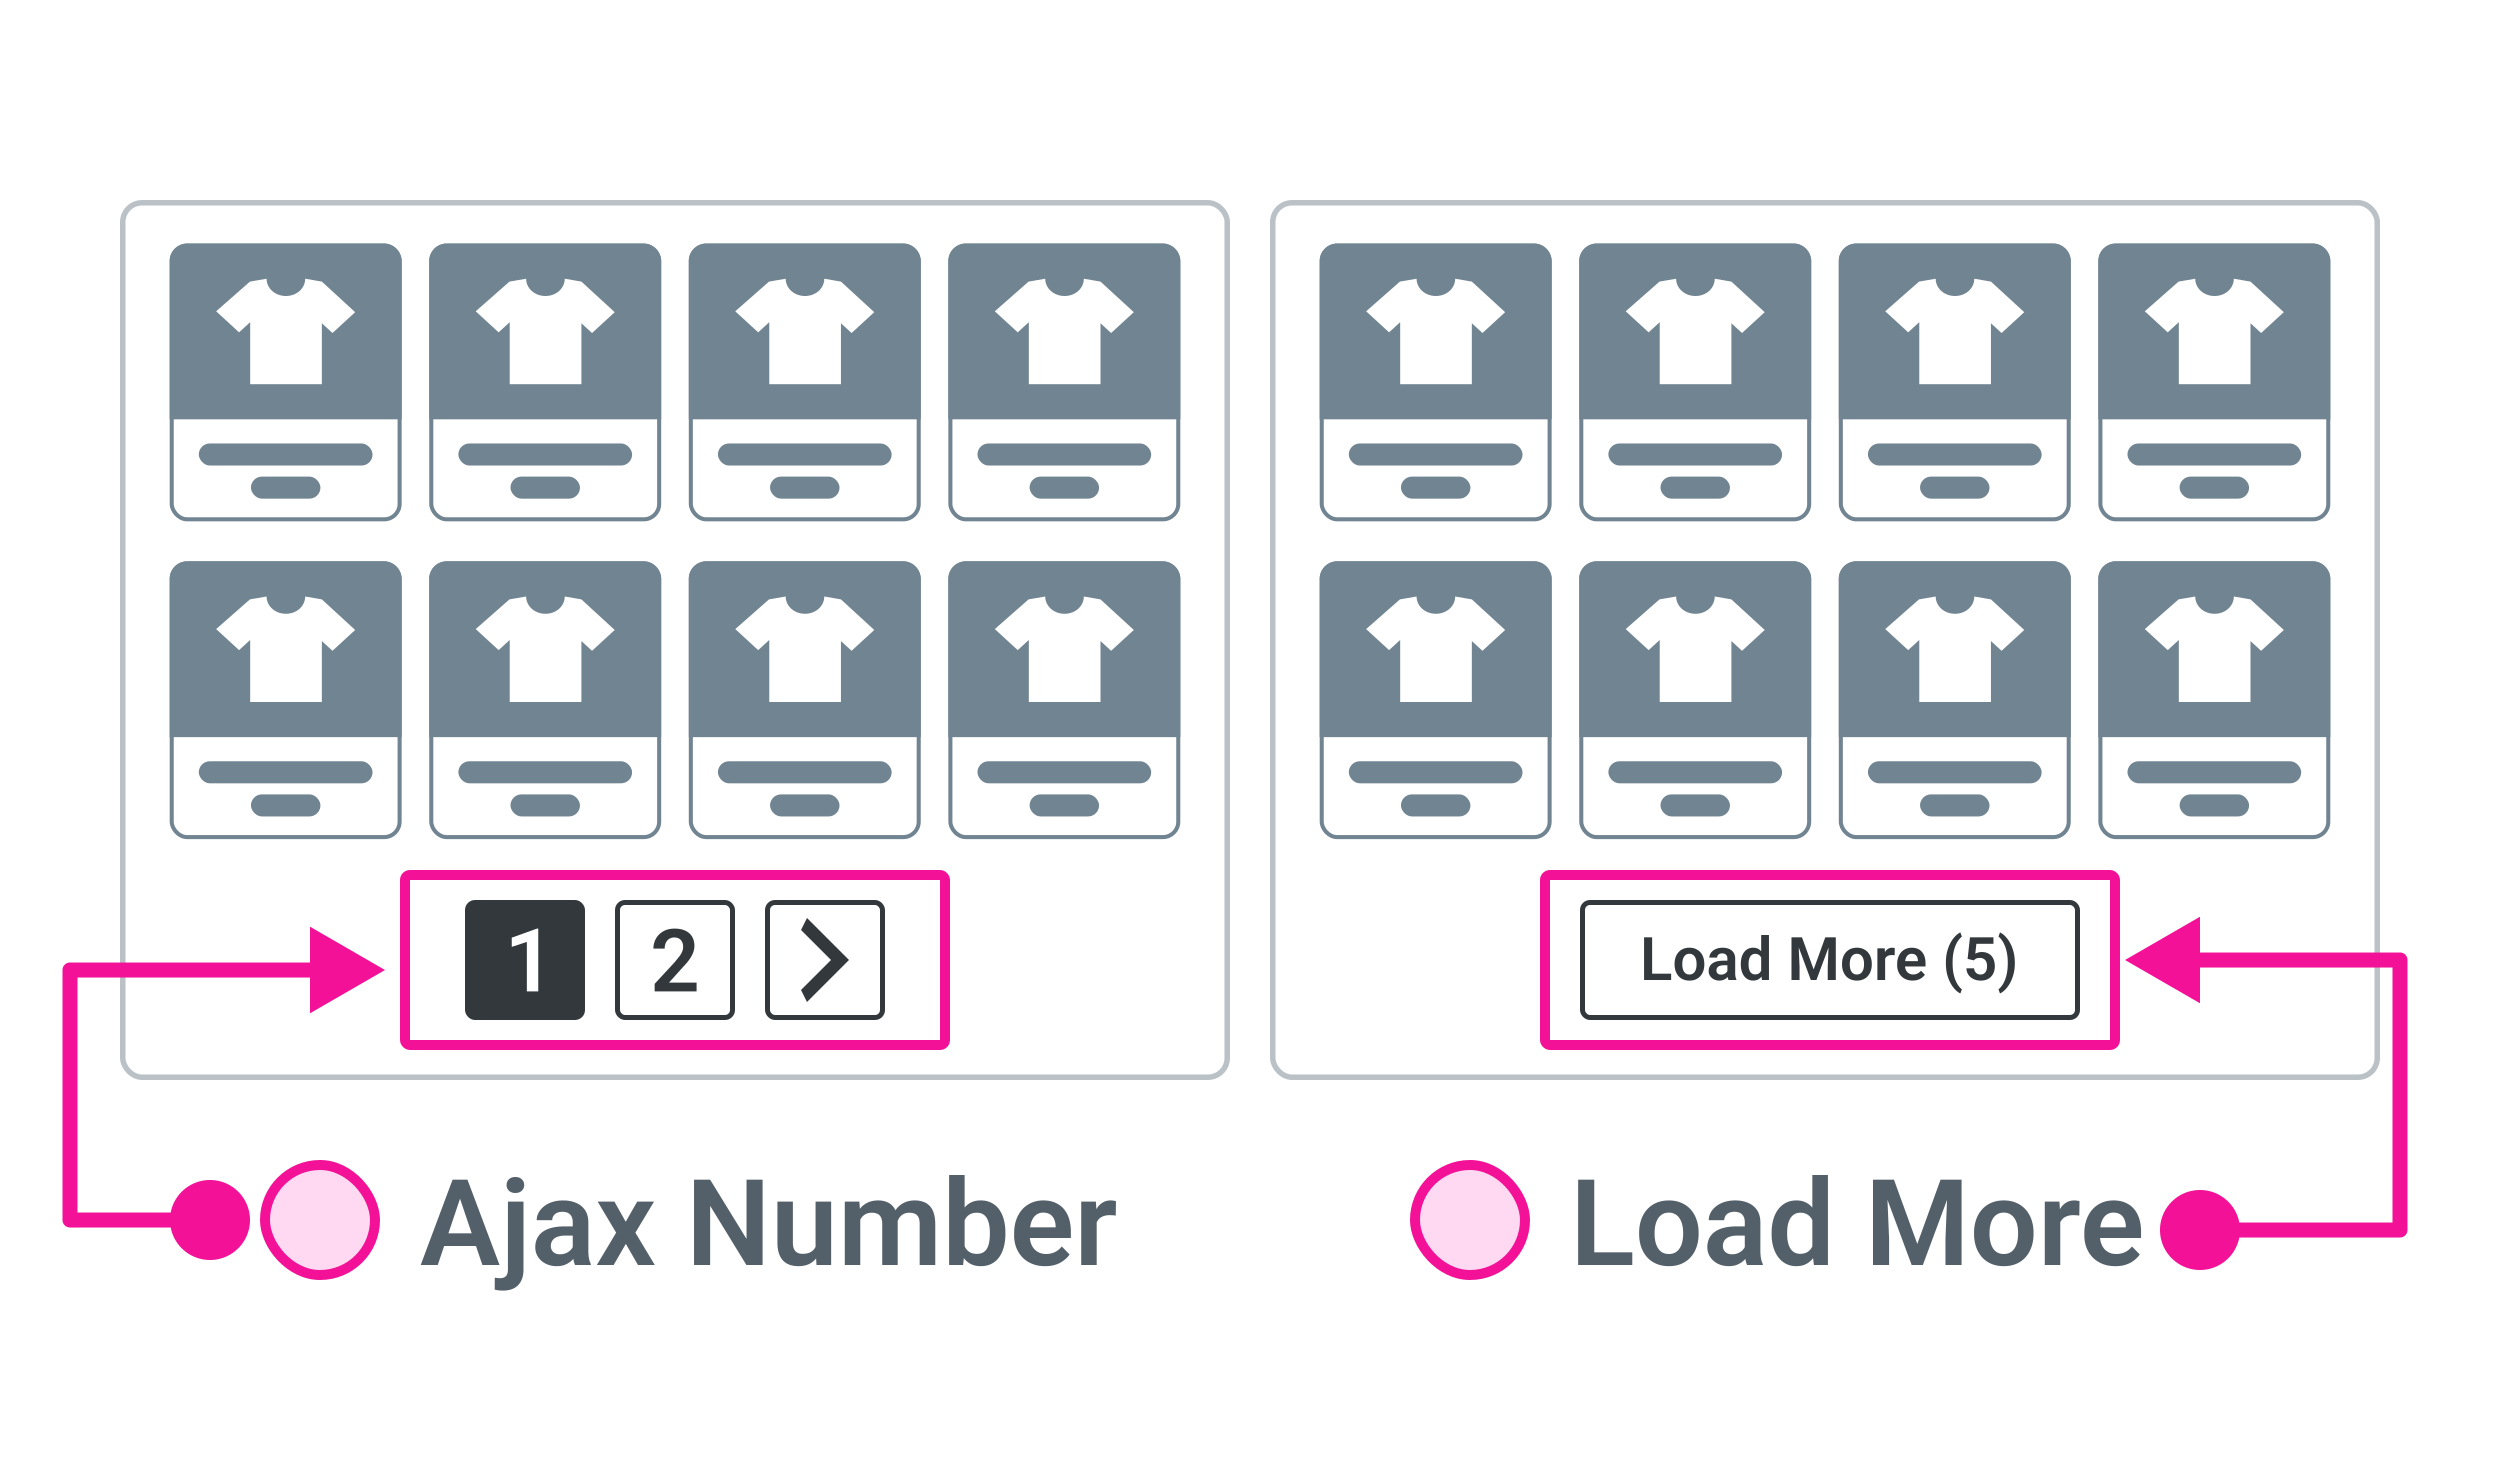 <svg xmlns="http://www.w3.org/2000/svg" xmlns:xlink="http://www.w3.org/1999/xlink" width="250" height="148" fill="none" ><style><![CDATA[.B{fill:#fff}.C{fill:#718491}.D{stroke:#718491}.E{stroke-width:.406}.F{stroke:#f21197}.G{stroke:#32383c}.H{stroke-width:.5}.I{fill:#32383c}.J{stroke-width:.552}]]></style><path d="M0 0h250v148H0z" class="B"/><rect x="26.5" y="116.5" width="11" height="11" rx="5.5" fill="#ffd9f1" class="F"/><path d="M46.207 119.264l-2.432 7.236H42.07l3.188-8.531h1.09l-.141 1.295zm2.033 7.236l-2.443-7.236-.147-1.295h1.096l3.205 8.531H48.24zm-.111-3.17v1.272h-4.576v-1.272h4.576zm2.66-3.17h1.559v6.809c0 .449-.082.83-.246 1.142s-.393.549-.697.709-.678.241-1.119.241c-.137 0-.274-.008-.41-.024a2.91 2.91 0 0 1-.404-.076l.006-1.195.264.035a2.22 2.22 0 0 0 .27.017c.168 0 .309-.029.422-.088a.56.56 0 0 0 .264-.275c.063-.125.094-.287.094-.486v-6.809zm-.129-1.658c0-.231.078-.422.234-.574s.375-.229.645-.229.482.076.639.229.24.343.24.574a.75.75 0 0 1-.24.568c-.156.153-.369.229-.639.229s-.484-.076-.645-.229a.76.76 0 0 1-.234-.568zm6.615 6.65v-2.923c0-.215-.037-.401-.111-.557s-.187-.277-.34-.363-.346-.129-.58-.129c-.207 0-.389.035-.545.105a.8.8 0 0 0-.351.299c-.082.125-.123.27-.123.434h-1.553c0-.262.063-.51.188-.745s.303-.449.533-.632c.234-.188.514-.334.838-.44s.695-.158 1.102-.158c.48 0 .908.082 1.283.246s.676.402.891.727.328.732.328 1.224v2.766a4.86 4.86 0 0 0 .059.814c.043.223.105.416.188.58v.1h-1.576a2.33 2.33 0 0 1-.17-.609c-.039-.25-.059-.496-.059-.739zm.217-2.513l.012.92h-.979c-.242 0-.455.025-.639.076s-.334.117-.451.211-.205.199-.264.328-.088.267-.088.428a.84.84 0 0 0 .105.421c.074.125.18.225.316.299s.305.106.492.106a1.49 1.49 0 0 0 .715-.164c.203-.114.361-.25.475-.41s.174-.313.182-.458l.445.668c-.055.161-.137.331-.246.51s-.25.348-.422.504-.379.285-.621.387-.523.152-.844.152c-.41 0-.777-.082-1.102-.246s-.58-.389-.768-.674-.281-.609-.281-.972a2.02 2.02 0 0 1 .188-.891 1.7 1.7 0 0 1 .557-.65c.246-.18.551-.315.914-.405s.787-.14 1.26-.14h1.043zm3.949-2.479l1.131 2.016 1.148-2.016h1.682l-1.863 3.106 1.939 3.234h-1.682l-1.213-2.115-1.219 2.115h-1.682l1.934-3.234-1.852-3.106h1.676zm14.818-2.191v8.531h-1.617l-3.627-5.918v5.918h-1.611v-8.531h1.611l3.639 5.924v-5.924h1.605zm5.297 7.025v-4.834h1.559v6.34H81.65l-.094-1.506zm.199-1.312l.48-.012a4.66 4.66 0 0 1-.141 1.178c-.094.359-.24.672-.439.937a2.03 2.03 0 0 1-.744.615c-.301.145-.656.217-1.066.217a2.69 2.69 0 0 1-.855-.129c-.258-.09-.48-.228-.668-.416s-.326-.435-.428-.732-.152-.662-.152-1.084v-4.096h1.547v4.108c0 .211.023.386.07.527s.119.256.205.346.193.148.311.187.25.053.387.053c.375 0 .67-.074.885-.223a1.25 1.25 0 0 0 .469-.609c.094-.258.141-.547.141-.867zm4.271-2.221v5.039h-1.547v-6.34h1.459l.088 1.301zm-.228 1.641h-.475c0-.442.053-.848.158-1.219s.27-.694.481-.967a2.19 2.19 0 0 1 .779-.645c.313-.152.674-.228 1.084-.228.285 0 .547.043.785.129a1.53 1.53 0 0 1 .615.392c.176.176.31.407.404.692s.141.619.141 1.014v4.23h-1.547v-4.072c0-.297-.043-.53-.129-.698s-.201-.285-.357-.351a1.37 1.37 0 0 0-.562-.106c-.242 0-.451.049-.627.147a1.22 1.22 0 0 0-.428.392 1.9 1.9 0 0 0-.246.581c-.051.218-.076.455-.076.709zm3.856-.288l-.639.118c.004-.399.059-.772.164-1.12s.26-.658.463-.919c.207-.266.463-.473.768-.622s.664-.228 1.066-.228a2.48 2.48 0 0 1 .844.135 1.56 1.56 0 0 1 .65.416c.18.187.316.431.41.732s.146.668.146 1.102v4.072h-1.558v-4.078c0-.309-.043-.545-.129-.709s-.201-.277-.357-.34-.34-.1-.551-.1a1.22 1.22 0 0 0-.562.123 1.16 1.16 0 0 0-.398.329 1.51 1.51 0 0 0-.24.492 2.23 2.23 0 0 0-.076.597zm5.256-5.314h1.553v7.6l-.152 1.4h-1.4v-9zm5.631 5.766v.123c0 .472-.053.906-.158 1.3s-.256.737-.463 1.026a2.19 2.19 0 0 1-.773.668c-.305.156-.662.234-1.072.234-.391 0-.73-.076-1.02-.228s-.525-.368-.721-.645a3.57 3.57 0 0 1-.469-.99c-.117-.383-.205-.801-.264-1.254v-.334a7.46 7.46 0 0 1 .264-1.254 3.57 3.57 0 0 1 .469-.99c.195-.281.435-.498.721-.651s.621-.228 1.008-.228c.414 0 .775.08 1.084.24s.57.379.773.668.361.625.463 1.02c.105.39.158.822.158 1.295zm-1.553.123v-.123c0-.27-.021-.524-.064-.762s-.113-.455-.211-.639-.231-.328-.398-.433-.379-.159-.633-.159c-.242 0-.449.041-.621.123a1.21 1.21 0 0 0-.422.34 1.7 1.7 0 0 0-.258.51c-.059.195-.098.406-.117.633v.914a2.73 2.73 0 0 0 .193.814c.102.239.252.428.451.569s.465.211.785.211c.25 0 .459-.049.627-.147s.301-.242.398-.422.166-.396.205-.638a4.53 4.53 0 0 0 .064-.791zm5.526 3.228c-.481 0-.912-.078-1.295-.234s-.709-.373-.979-.651c-.265-.281-.47-.607-.615-.978a3.4 3.4 0 0 1-.211-1.207v-.235c0-.488.07-.931.211-1.33s.34-.748.598-1.037.566-.511.925-.668a2.96 2.96 0 0 1 1.19-.234c.449 0 .846.076 1.189.228s.631.36.862.633a2.77 2.77 0 0 1 .521.985c.117.379.176.799.176 1.259v.651h-4.969v-1.067h3.445v-.117c-.007-.246-.054-.47-.14-.674s-.219-.371-.399-.492-.412-.187-.697-.187a1.16 1.16 0 0 0-.603.152 1.21 1.21 0 0 0-.422.422 2.06 2.06 0 0 0-.246.644c-.055.25-.082.528-.082.832v.235a2.49 2.49 0 0 0 .105.738 1.77 1.77 0 0 0 .322.592c.145.164.317.293.516.387a1.69 1.69 0 0 0 .691.134 2.01 2.01 0 0 0 .879-.187c.266-.129.496-.318.692-.568l.779.808c-.133.195-.312.383-.539.563a2.76 2.76 0 0 1-.809.439c-.316.109-.681.164-1.095.164zm5.156-5.162v5.045h-1.547v-6.34h1.465l.082 1.295zm1.928-1.336l-.024 1.442c-.086-.016-.183-.028-.293-.036l-.299-.011c-.238 0-.447.033-.627.099s-.33.155-.451.276-.207.269-.269.445a1.9 1.9 0 0 0-.106.586l-.334-.041a4.82 4.82 0 0 1 .123-1.119c.082-.344.202-.645.358-.903a1.71 1.71 0 0 1 .586-.597c.238-.145.511-.217.82-.217a1.81 1.81 0 0 1 .275.023c.102.012.182.03.241.053z" fill="#546069"/><rect x="141.5" y="116.5" width="11" height="11" rx="5.5" fill="#ffd9f1" class="F"/><path d="M163.229 125.234v1.266h-4.29v-1.266h4.29zm-3.803-7.265v8.531h-1.612v-8.531h1.612zm4.488 5.426v-.124c0-.464.066-.892.199-1.283s.326-.736.58-1.025.565-.514.932-.674.785-.246 1.254-.246c.476 0 .898.082 1.266.246a2.6 2.6 0 0 1 .937.674c.254.289.447.631.58 1.025s.199.819.199 1.283v.124c0 .46-.066.888-.199 1.283s-.326.732-.58 1.025-.564.514-.932.674-.787.24-1.259.24-.889-.08-1.26-.24-.684-.385-.938-.674-.447-.635-.58-1.025-.199-.823-.199-1.283zm1.547-.124v.124c0 .277.027.537.082.779s.139.455.252.638.26.329.439.434.403.152.657.152.464-.05.644-.152a1.26 1.26 0 0 0 .44-.434c.117-.183.203-.396.257-.638s.082-.502.082-.779v-.124c0-.273-.027-.529-.082-.767s-.14-.455-.257-.639-.262-.334-.446-.439-.396-.164-.65-.164-.465.054-.645.164-.326.252-.439.439-.197.397-.252.639-.082.494-.082.767zm9.018 1.881v-2.923a1.29 1.29 0 0 0-.112-.557.8.8 0 0 0-.34-.363c-.152-.086-.345-.129-.58-.129-.207 0-.388.035-.545.105a.8.8 0 0 0-.351.299c-.082.125-.123.27-.123.434h-1.553c0-.262.063-.51.187-.745s.303-.449.534-.632c.234-.188.513-.334.838-.44a3.6 3.6 0 0 1 1.101-.158c.481 0 .908.082 1.283.246s.676.402.891.727.328.732.328 1.224v2.766c0 .316.02.588.059.814s.105.416.187.58v.1h-1.576c-.074-.16-.131-.363-.17-.609s-.058-.496-.058-.739zm.216-2.513l.012.92h-.978c-.243 0-.456.025-.639.076s-.334.117-.451.211a.85.85 0 0 0-.264.328.99.99 0 0 0-.088.428c0 .156.035.296.106.421a.8.8 0 0 0 .316.299 1.08 1.08 0 0 0 .492.106c.274 0 .512-.055.715-.164s.361-.25.475-.41.173-.313.181-.458l.446.668a2.57 2.57 0 0 1-.247.51c-.109.18-.25.348-.421.504s-.379.285-.621.387-.524.152-.844.152c-.41 0-.778-.082-1.102-.246a1.95 1.95 0 0 1-.767-.674c-.188-.285-.282-.609-.282-.972a2.02 2.02 0 0 1 .188-.891c.125-.258.31-.475.557-.65s.55-.315.914-.405.787-.14 1.259-.14h1.043zm6.539 2.513V117.5h1.559v9h-1.406l-.153-1.348zm-4.072-1.746v-.123c0-.484.055-.924.164-1.318.113-.399.278-.74.492-1.026s.475-.505.78-.662.658-.234 1.048-.234c.379 0 .709.076.991.228s.527.37.726.651.366.615.487 1.002.209.805.263 1.265v.334c-.054.45-.142.862-.263 1.237s-.284.703-.487.984-.441.492-.726.645-.619.228-1.002.228a2.23 2.23 0 0 1-1.043-.24c-.305-.16-.565-.385-.78-.674s-.373-.629-.486-1.019-.164-.817-.164-1.278zm1.553-.123v.123c0 .274.023.53.07.768s.123.449.229.633.24.32.404.422.371.152.609.152c.305 0 .555-.067.75-.199a1.35 1.35 0 0 0 .463-.557c.11-.238.18-.506.211-.803v-.92a2.54 2.54 0 0 0-.123-.65c-.062-.199-.152-.371-.269-.516a1.22 1.22 0 0 0-.422-.34 1.35 1.35 0 0 0-.598-.123c-.238 0-.441.053-.609.159a1.16 1.16 0 0 0-.41.427c-.106.184-.184.397-.235.639s-.07.504-.07.785zm9.287-5.314h1.394l2.333 6.422 2.326-6.422h1.4l-3.17 8.531h-1.119l-3.164-8.531zm-.703 0h1.365l.246 5.9v2.631h-1.611v-8.531zm7.488 0h1.371v8.531h-1.611v-2.631l.24-5.9zm2.619 5.426v-.124a3.99 3.99 0 0 1 .199-1.283c.133-.394.327-.736.581-1.025a2.6 2.6 0 0 1 .931-.674c.367-.164.785-.246 1.254-.246.477 0 .899.082 1.266.246a2.6 2.6 0 0 1 .937.674c.254.289.447.631.58 1.025s.2.819.2 1.283v.124c0 .46-.067.888-.2 1.283s-.326.732-.58 1.025a2.61 2.61 0 0 1-.931.674c-.368.16-.788.24-1.26.24s-.889-.08-1.26-.24a2.59 2.59 0 0 1-.937-.674 3.05 3.05 0 0 1-.581-1.025c-.132-.395-.199-.823-.199-1.283zm1.547-.124v.124c0 .277.027.537.082.779s.139.455.252.638a1.25 1.25 0 0 0 .44.434c.183.102.402.152.656.152s.465-.05.644-.152a1.25 1.25 0 0 0 .44-.434c.117-.183.203-.396.258-.638s.082-.502.082-.779v-.124c0-.273-.028-.529-.082-.767a2.01 2.01 0 0 0-.258-.639c-.113-.187-.262-.334-.446-.439-.179-.11-.396-.164-.65-.164s-.465.054-.644.164a1.24 1.24 0 0 0-.44.439c-.113.184-.197.397-.252.639s-.082.494-.082.767zm7.072-1.816v5.045h-1.546v-6.34h1.464l.082 1.295zm1.928-1.336l-.023 1.442c-.086-.016-.184-.028-.293-.036l-.299-.011c-.238 0-.447.033-.627.099s-.33.155-.451.276-.207.269-.27.445a1.93 1.93 0 0 0-.105.586l-.334-.041a4.82 4.82 0 0 1 .123-1.119c.082-.344.201-.645.357-.903s.352-.457.586-.597c.238-.145.512-.217.821-.217a1.83 1.83 0 0 1 .275.023c.101.012.182.03.24.053zm3.58 6.498c-.48 0-.912-.078-1.295-.234s-.709-.373-.978-.651a2.97 2.97 0 0 1-.615-.978 3.4 3.4 0 0 1-.211-1.207v-.235c0-.488.07-.931.211-1.33s.339-.748.597-1.037.567-.511.926-.668.756-.234 1.189-.234c.45 0 .846.076 1.19.228s.631.36.861.633.404.602.522.985.175.799.175 1.259v.651h-4.968v-1.067h3.445v-.117c-.008-.246-.055-.47-.141-.674s-.218-.371-.398-.492-.412-.187-.697-.187a1.16 1.16 0 0 0-.604.152c-.168.098-.308.238-.422.422a2.11 2.11 0 0 0-.246.644 3.95 3.95 0 0 0-.082.832v.235c0 .265.035.512.106.738s.181.424.322.592.316.293.516.387.433.134.691.134c.324 0 .617-.062.879-.187a1.96 1.96 0 0 0 .691-.568l.78.808a2.62 2.62 0 0 1-.539.563c-.223.179-.493.326-.809.439s-.682.164-1.096.164z" fill="#546069"/><rect x="127.276" y="20.276" width="110.448" height="87.448" rx="1.933" class="B"/><rect x="127.276" y="20.276" width="110.448" height="87.448" rx="1.933" stroke="#bbc2c7" class="J"/><rect x="154.5" y="87.5" width="57" height="17" rx=".5" class="F"/><rect x="132.173" y="24.559" width="22.788" height="27.372" rx="1.535" class="B D E"/><path d="M131.97 26.094a1.74 1.74 0 0 1 1.737-1.737h19.72a1.74 1.74 0 0 1 1.737 1.737v15.842H131.97V26.094z" class="C"/><path d="M150.513 31.218l-3.329-3.058-1.666-.288c0 .953-.844 1.728-1.93 1.728s-1.93-.776-1.93-1.728l-1.665.288-3.379 2.969 2.293 2.105 1.11-1.019v6.204h7.167v-6.094l1.061.975 2.268-2.083z" class="B"/><g class="C"><rect x="134.88" y="44.347" width="17.374" height="2.207" rx="1.104"/><rect x="140.093" y="47.659" width="6.95" height="2.207" rx="1.104"/></g><rect x="158.128" y="24.559" width="22.788" height="27.372" rx="1.535" class="B D E"/><path d="M157.925 26.094a1.74 1.74 0 0 1 1.738-1.737h19.719a1.74 1.74 0 0 1 1.737 1.737v15.842h-23.194V26.094z" class="C"/><use xlink:href="#B" class="B"/><g class="C"><rect x="160.836" y="44.347" width="17.374" height="2.207" rx="1.104"/><rect x="166.048" y="47.659" width="6.95" height="2.207" rx="1.104"/></g><rect x="184.083" y="24.559" width="22.788" height="27.372" rx="1.535" class="B D E"/><path d="M183.88 26.094a1.74 1.74 0 0 1 1.738-1.737h19.719a1.74 1.74 0 0 1 1.738 1.737v15.842H183.88V26.094z" class="C"/><use xlink:href="#C" class="B"/><g class="C"><rect x="186.791" y="44.347" width="17.374" height="2.207" rx="1.104"/><rect x="192.003" y="47.659" width="6.95" height="2.207" rx="1.104"/></g><rect x="210.039" y="24.559" width="22.788" height="27.372" rx="1.535" class="B D E"/><path d="M209.836 26.094a1.74 1.74 0 0 1 1.737-1.737h19.719a1.74 1.74 0 0 1 1.738 1.737v15.842h-23.194V26.094z" class="C"/><use xlink:href="#D" class="B"/><g class="C"><rect x="212.746" y="44.347" width="17.374" height="2.207" rx="1.104"/><rect x="217.958" y="47.659" width="6.95" height="2.207" rx="1.104"/></g><rect x="132.173" y="56.337" width="22.788" height="27.372" rx="1.535" class="B D E"/><path d="M131.97 57.872a1.74 1.74 0 0 1 1.737-1.737h19.72a1.74 1.74 0 0 1 1.737 1.737v15.842H131.97V57.872z" class="C"/><path d="M150.513 62.996l-3.329-3.058-1.666-.288c0 .953-.844 1.728-1.93 1.728s-1.93-.776-1.93-1.728l-1.665.288-3.379 2.969 2.293 2.105 1.11-1.019v6.205h7.167v-6.094l1.061.975 2.268-2.083z" class="B"/><g class="C"><rect x="134.88" y="76.125" width="17.374" height="2.207" rx="1.104"/><rect x="140.093" y="79.437" width="6.95" height="2.207" rx="1.104"/></g><rect x="158.128" y="56.337" width="22.788" height="27.372" rx="1.535" class="B D E"/><path d="M157.925 57.872a1.74 1.74 0 0 1 1.738-1.737h19.719a1.74 1.74 0 0 1 1.737 1.737v15.842h-23.194V57.872z" class="C"/><use xlink:href="#B" y="31.778" class="B"/><g class="C"><rect x="160.836" y="76.125" width="17.374" height="2.207" rx="1.104"/><rect x="166.048" y="79.437" width="6.95" height="2.207" rx="1.104"/></g><rect x="184.083" y="56.337" width="22.788" height="27.372" rx="1.535" class="B D E"/><path d="M183.88 57.872a1.74 1.74 0 0 1 1.738-1.737h19.719a1.74 1.74 0 0 1 1.738 1.737v15.842H183.88V57.872z" class="C"/><use xlink:href="#C" y="31.778" class="B"/><g class="C"><rect x="186.791" y="76.125" width="17.374" height="2.207" rx="1.104"/><rect x="192.003" y="79.437" width="6.95" height="2.207" rx="1.104"/></g><rect x="210.039" y="56.337" width="22.788" height="27.372" rx="1.535" class="B D E"/><path d="M209.836 57.872a1.74 1.74 0 0 1 1.737-1.737h19.719a1.74 1.74 0 0 1 1.738 1.737v15.842h-23.194V57.872z" class="C"/><use xlink:href="#D" y="31.778" class="B"/><g class="C"><rect x="212.746" y="76.125" width="17.374" height="2.207" rx="1.104"/><rect x="217.958" y="79.437" width="6.95" height="2.207" rx="1.104"/></g><rect x="158.25" y="90.25" width="49.5" height="11.5" rx=".75" class="G H"/><path d="M167.114 97.367V98h-2.144v-.633h2.144zm-1.901-3.633V98h-.806v-4.266h.806zm2.244 2.713v-.062c0-.232.033-.446.1-.642a1.48 1.48 0 0 1 .29-.513 1.31 1.31 0 0 1 .465-.337c.184-.082.393-.123.627-.123.239 0 .45.041.633.123s.342.192.469.337a1.48 1.48 0 0 1 .29.513c.066.195.1.409.1.642v.062a2.01 2.01 0 0 1-.1.642c-.066.195-.163.366-.29.513s-.282.257-.466.337-.393.12-.63.12-.444-.04-.63-.12-.341-.192-.468-.337-.224-.317-.29-.513-.1-.411-.1-.642zm.773-.062v.062c0 .139.014.269.041.39a1.07 1.07 0 0 0 .126.319c.057.092.13.164.22.217s.201.076.328.076.233-.025.323-.076a.63.63 0 0 0 .219-.217.98.98 0 0 0 .129-.319 1.73 1.73 0 0 0 .041-.39v-.062c0-.137-.013-.265-.041-.384a.98.98 0 0 0-.129-.319c-.056-.094-.131-.167-.222-.22s-.199-.082-.326-.082-.232.027-.322.082-.163.126-.22.22-.098.198-.126.319-.041.247-.041.384zm4.509.941v-1.462c0-.108-.018-.2-.055-.278a.41.41 0 0 0-.17-.182c-.076-.043-.173-.065-.29-.065a.66.66 0 0 0-.273.053c-.076.035-.135.085-.176.149s-.061.135-.061.217h-.776c0-.131.031-.255.093-.372s.152-.225.267-.316.257-.167.419-.22.347-.079.551-.079c.24 0 .454.041.641.123a.97.97 0 0 1 .445.363c.11.162.165.366.165.612v1.383a2.39 2.39 0 0 0 .029.407c.021.111.053.208.094.29V98h-.788c-.038-.08-.066-.182-.085-.305s-.03-.248-.03-.369zm.109-1.257l.006.46h-.49a1.2 1.2 0 0 0-.319.038c-.092.023-.167.059-.226.105a.43.43 0 0 0-.131.164.49.49 0 0 0-.044.214c0 .078.017.148.052.211s.09.112.158.149a.55.55 0 0 0 .247.053c.136 0 .255-.027.357-.082s.181-.125.237-.205a.44.44 0 0 0 .091-.229l.223.334a1.39 1.39 0 0 1-.123.255c-.055.09-.125.174-.211.252a1.08 1.08 0 0 1-.733.269 1.2 1.2 0 0 1-.55-.123.97.97 0 0 1-.384-.337c-.094-.142-.141-.305-.141-.486 0-.168.031-.316.094-.445a.85.85 0 0 1 .278-.325 1.3 1.3 0 0 1 .457-.202c.184-.047.394-.07.63-.07h.522zm3.269 1.257V93.5h.779V98h-.703l-.076-.674zm-2.036-.873v-.062c0-.242.027-.462.082-.659a1.56 1.56 0 0 1 .246-.513 1.13 1.13 0 0 1 .39-.331c.154-.078.329-.117.524-.117a1.02 1.02 0 0 1 .495.114 1.05 1.05 0 0 1 .364.325 1.76 1.76 0 0 1 .243.501c.06.191.104.402.132.633v.167c-.028.225-.072.431-.132.618s-.142.351-.243.492a1.06 1.06 0 0 1-.364.322c-.142.076-.309.114-.501.114s-.367-.04-.521-.12-.282-.192-.39-.337-.186-.315-.243-.51a2.35 2.35 0 0 1-.082-.639zm.776-.062v.062c0 .137.012.265.036.384a1.01 1.01 0 0 0 .114.316.6.6 0 0 0 .202.211.58.58 0 0 0 .305.076c.152 0 .277-.033.375-.1a.68.68 0 0 0 .231-.278c.055-.119.09-.253.106-.401v-.46c-.008-.117-.029-.226-.062-.325a.76.76 0 0 0-.135-.258c-.056-.072-.127-.129-.211-.17a.67.67 0 0 0-.298-.061.56.56 0 0 0-.305.079.58.58 0 0 0-.205.214c-.053.092-.092.198-.117.319a2.02 2.02 0 0 0-.036.393zm4.644-2.657h.697l1.166 3.211 1.163-3.211h.701L181.643 98h-.56l-1.582-4.266zm-.352 0h.683l.123 2.95V98h-.806v-4.266zm3.745 0h.685V98h-.806v-1.315l.121-2.95zm1.309 2.713v-.062c0-.232.033-.446.1-.642a1.48 1.48 0 0 1 .29-.513c.127-.144.282-.257.466-.337s.392-.123.627-.123.449.041.632.123.342.192.469.337a1.48 1.48 0 0 1 .29.513c.067.195.1.409.1.642v.062c0 .23-.033.444-.1.642s-.163.366-.29.513-.282.257-.466.337-.393.12-.63.12a1.57 1.57 0 0 1-.629-.12c-.186-.08-.342-.192-.469-.337s-.224-.317-.29-.513-.1-.411-.1-.642zm.774-.062v.062a1.73 1.73 0 0 0 .041.39 1.02 1.02 0 0 0 .126.319.62.62 0 0 0 .219.217c.092.051.201.076.328.076s.233-.025.323-.076a.62.62 0 0 0 .219-.217.98.98 0 0 0 .129-.319 1.73 1.73 0 0 0 .041-.39v-.062c0-.137-.013-.265-.041-.384a.98.98 0 0 0-.129-.319c-.056-.094-.13-.167-.222-.22s-.199-.082-.325-.082a.61.61 0 0 0-.323.082c-.09.053-.163.126-.219.22s-.099.198-.126.319-.041.247-.041.384zm3.536-.908V98h-.774v-3.17h.733l.041.647zm.964-.668l-.012.721c-.043-.008-.092-.014-.147-.018l-.149-.006c-.119 0-.224.017-.314.05s-.165.077-.225.138a.6.6 0 0 0-.135.223c-.031.086-.049.184-.053.293l-.167-.02a2.41 2.41 0 0 1 .062-.56 1.57 1.57 0 0 1 .179-.451.85.85 0 0 1 .293-.299c.119-.072.255-.108.41-.108a.86.86 0 0 1 .137.012.5.5 0 0 1 .121.026zm1.79 3.249c-.241 0-.456-.039-.648-.117s-.354-.186-.489-.325-.235-.304-.308-.489a1.71 1.71 0 0 1-.105-.604v-.117c0-.244.035-.466.105-.665s.17-.374.299-.519.283-.256.463-.334.378-.117.595-.117c.224 0 .423.038.594.114a1.15 1.15 0 0 1 .431.316 1.39 1.39 0 0 1 .261.492c.058.189.088.4.088.63v.325h-2.485v-.533h1.723v-.059c-.004-.123-.027-.235-.07-.337a.54.54 0 0 0-.2-.246c-.089-.062-.206-.094-.348-.094-.115 0-.216.025-.302.076a.61.61 0 0 0-.211.211 1.03 1.03 0 0 0-.123.322c-.027.125-.041.264-.041.416v.117c0 .133.018.256.053.369s.091.212.161.296a.78.78 0 0 0 .258.193c.101.045.217.067.345.067.163 0 .309-.031.44-.094a.98.98 0 0 0 .346-.284l.389.404c-.066.098-.156.191-.269.281a1.38 1.38 0 0 1-.405.22 1.67 1.67 0 0 1-.547.082zm3.322-1.737v-.056c0-.414.044-.79.132-1.128s.207-.638.351-.894a2.95 2.95 0 0 1 .469-.636c.17-.17.335-.292.495-.366l.152.425c-.111.084-.222.199-.334.346s-.208.323-.298.536-.162.461-.217.744-.079.605-.079.967v.067c0 .361.026.685.079.97s.127.531.217.744.189.394.298.542.223.266.334.352l-.152.413c-.16-.076-.325-.198-.495-.366s-.324-.38-.469-.636a3.81 3.81 0 0 1-.351-.891c-.088-.34-.132-.718-.132-1.134zm2.789-.284l-.618-.149.237-2.153h2.347v.642h-1.705l-.112.996a1.29 1.29 0 0 1 .264-.111 1.25 1.25 0 0 1 .396-.059c.203 0 .384.033.544.1a1.09 1.09 0 0 1 .408.281c.113.123.198.273.255.451s.087.375.087.598a1.71 1.71 0 0 1-.087.551 1.31 1.31 0 0 1-.261.454c-.117.131-.265.234-.443.311s-.386.111-.627.111a1.74 1.74 0 0 1-.524-.079c-.166-.055-.315-.134-.448-.237s-.239-.234-.32-.387-.121-.327-.128-.524h.764c.014.131.049.242.106.334s.131.162.222.211a.7.7 0 0 0 .326.073c.111 0 .207-.02.287-.062a.56.56 0 0 0 .202-.179c.053-.076.092-.166.117-.27s.038-.217.038-.34a1.14 1.14 0 0 0-.044-.325c-.029-.1-.074-.186-.135-.258a.59.59 0 0 0-.228-.167.79.79 0 0 0-.317-.059c-.162 0-.287.024-.375.073s-.162.106-.228.173zm4.104.229v.056c0 .406-.045.778-.137 1.116s-.209.636-.358.894-.306.473-.48.644-.341.296-.507.372l-.152-.413c.111-.084.221-.199.331-.346s.209-.327.299-.542a3.57 3.57 0 0 0 .216-.75c.055-.285.082-.608.082-.97v-.067c0-.361-.028-.685-.085-.97s-.128-.534-.219-.747-.193-.396-.302-.542a1.75 1.75 0 0 0-.322-.346l.152-.413a1.72 1.72 0 0 1 .507.372 2.9 2.9 0 0 1 .48.647c.149.258.268.556.358.894s.137.706.137 1.11z" class="I"/><rect x="12.276" y="20.276" width="110.448" height="87.448" rx="1.933" class="B"/><rect x="12.276" y="20.276" width="110.448" height="87.448" rx="1.933" stroke="#bbc2c7" class="J"/><rect x="40.5" y="87.5" width="54" height="17" rx=".5" class="F"/><rect x="17.173" y="24.559" width="22.788" height="27.372" rx="1.535" class="B D E"/><path d="M16.97 26.094a1.74 1.74 0 0 1 1.737-1.737h19.719a1.74 1.74 0 0 1 1.737 1.737v15.842H16.97V26.094z" class="C"/><path d="M35.514 31.218l-3.33-3.058-1.665-.288c0 .953-.845 1.728-1.93 1.728s-1.931-.776-1.931-1.728l-1.665.288-3.378 2.969 2.292 2.105 1.11-1.019v6.204h7.167v-6.094l1.062.975 2.268-2.083z" class="B"/><g class="C"><rect x="19.88" y="44.347" width="17.374" height="2.207" rx="1.104"/><rect x="25.093" y="47.659" width="6.95" height="2.207" rx="1.104"/></g><rect x="43.128" y="24.559" width="22.788" height="27.372" rx="1.535" class="B D E"/><path d="M42.925 26.094a1.74 1.74 0 0 1 1.737-1.737h19.719a1.74 1.74 0 0 1 1.737 1.737v15.842H42.925V26.094z" class="C"/><use xlink:href="#E" class="B"/><g class="C"><rect x="45.836" y="44.347" width="17.374" height="2.207" rx="1.104"/><rect x="51.048" y="47.659" width="6.95" height="2.207" rx="1.104"/></g><rect x="69.083" y="24.559" width="22.788" height="27.372" rx="1.535" class="B D E"/><path d="M68.881 26.094a1.74 1.74 0 0 1 1.737-1.737h19.719a1.74 1.74 0 0 1 1.737 1.737v15.842H68.881V26.094z" class="C"/><use xlink:href="#E" x="25.955" class="B"/><g class="C"><rect x="71.791" y="44.347" width="17.374" height="2.207" rx="1.104"/><rect x="77.003" y="47.659" width="6.95" height="2.207" rx="1.104"/></g><rect x="95.039" y="24.559" width="22.788" height="27.372" rx="1.535" class="B D E"/><path d="M94.836 26.094a1.74 1.74 0 0 1 1.737-1.737h19.719a1.74 1.74 0 0 1 1.738 1.737v15.842H94.836V26.094z" class="C"/><use xlink:href="#D" x="-115" class="B"/><g class="C"><rect x="97.746" y="44.347" width="17.374" height="2.207" rx="1.104"/><rect x="102.958" y="47.659" width="6.95" height="2.207" rx="1.104"/></g><rect x="17.173" y="56.337" width="22.788" height="27.372" rx="1.535" class="B D E"/><path d="M16.97 57.872a1.74 1.74 0 0 1 1.737-1.737h19.719a1.74 1.74 0 0 1 1.737 1.737v15.842H16.97V57.872z" class="C"/><use xlink:href="#E" x="-25.955" y="31.778" class="B"/><g class="C"><rect x="19.88" y="76.125" width="17.374" height="2.207" rx="1.104"/><rect x="25.093" y="79.437" width="6.95" height="2.207" rx="1.104"/></g><rect x="43.128" y="56.337" width="22.788" height="27.372" rx="1.535" class="B D E"/><path d="M42.925 57.872a1.74 1.74 0 0 1 1.737-1.737h19.719a1.74 1.74 0 0 1 1.737 1.737v15.842H42.925V57.872z" class="C"/><use xlink:href="#E" y="31.778" class="B"/><g class="C"><rect x="45.836" y="76.125" width="17.374" height="2.207" rx="1.104"/><rect x="51.048" y="79.437" width="6.95" height="2.207" rx="1.104"/></g><rect x="69.083" y="56.337" width="22.788" height="27.372" rx="1.535" class="B D E"/><path d="M68.881 57.872a1.74 1.74 0 0 1 1.737-1.737h19.719a1.74 1.74 0 0 1 1.737 1.737v15.842H68.881V57.872z" class="C"/><use xlink:href="#E" x="25.955" y="31.778" class="B"/><g class="C"><rect x="71.791" y="76.125" width="17.374" height="2.207" rx="1.104"/><rect x="77.003" y="79.437" width="6.95" height="2.207" rx="1.104"/></g><rect x="95.039" y="56.337" width="22.788" height="27.372" rx="1.535" class="B D E"/><path d="M94.836 57.872a1.74 1.74 0 0 1 1.737-1.737h19.719a1.74 1.74 0 0 1 1.738 1.737v15.842H94.836V57.872z" class="C"/><use xlink:href="#D" x="-115" y="31.778" class="B"/><g class="C"><rect x="97.746" y="76.125" width="17.374" height="2.207" rx="1.104"/><rect x="102.958" y="79.437" width="6.95" height="2.207" rx="1.104"/></g><rect x="46.75" y="90.25" width="11.5" height="11.5" rx=".75" class="I"/><rect x="46.75" y="90.25" width="11.5" height="11.5" rx=".75" class="G H"/><path d="M53.825 92.86v6.28h-1.14v-4.951l-1.51.499v-.921l2.521-.908h.129z" class="B"/><rect x="61.75" y="90.25" width="11.5" height="11.5" rx=".75" class="G H"/><path d="M69.658 98.256v.884h-4.192v-.757l2.011-2.173.498-.621c.122-.176.208-.334.259-.476a1.18 1.18 0 0 0 .081-.413c0-.19-.034-.356-.102-.497s-.167-.257-.298-.336-.285-.119-.472-.119a.95.95 0 0 0-.531.145c-.145.094-.255.224-.332.391a1.41 1.41 0 0 0-.111.574h-1.127c0-.366.085-.699.255-.999s.414-.546.731-.727.695-.272 1.131-.272c.425 0 .785.071 1.08.213a1.5 1.5 0 0 1 .672.595c.153.258.23.566.23.923a1.82 1.82 0 0 1-.098.587c-.065.193-.157.384-.276.574a4.99 4.99 0 0 1-.417.57l-.54.591-1.207 1.344h2.755z" class="I"/><rect x="76.75" y="90.25" width="11.5" height="11.5" rx=".75" class="G H"/><path d="M80.1 99l3-3-3-3 .6-1.2 4.2 4.2-4.2 4.2-.6-1.2z" class="I"/><path d="M216 123a4 4 0 1 0 8 0 4 4 0 1 0-8 0zm24 0v.75a.75.75 0 0 0 .75-.75H240zm0-27h.75a.75.75 0 0 0-.75-.75V96zm-27.5 0l7.5 4.33v-8.66L212.5 96zm7.5 27.75h20v-1.5h-20v1.5zm20.75-.75V96h-1.5v27h1.5zM240 95.25h-20.75v1.5H240v-1.5zM25 122a4 4 0 1 1-8 0 4 4 0 1 1 8 0zm-18 0v.75a.75.75 0 0 1-.75-.75H7zm0-25h-.75a.75.75 0 0 1 .75-.75V97zm31.5 0l-7.5 4.33v-8.66L38.5 97zM21 122.75H7v-1.5h14v1.5zM6.25 122V97h1.5v25h-1.5zM7 96.25h24.75v1.5H7v-1.5z" fill="#f21197"/><defs ><path id="B" d="M176.469 31.218l-3.33-3.058-1.665-.288c0 .953-.845 1.728-1.931 1.728s-1.93-.776-1.93-1.728l-1.665.288-3.378 2.969 2.292 2.105 1.11-1.019v6.205h7.167v-6.094l1.061.975 2.269-2.083z"/><path id="C" d="M202.424 31.218l-3.33-3.058-1.665-.288c0 .953-.845 1.728-1.931 1.728s-1.93-.776-1.93-1.728l-1.665.288-3.378 2.969 2.292 2.105 1.11-1.019v6.205h7.167v-6.094l1.062.975 2.268-2.083z"/><path id="D" d="M228.379 31.218l-3.33-3.058-1.665-.288c0 .953-.844 1.728-1.93 1.728s-1.931-.776-1.931-1.728l-1.665.288-3.378 2.969 2.292 2.105 1.11-1.019v6.205h7.167v-6.094l1.062.975 2.268-2.083z"/><path id="E" d="M61.469 31.218l-3.33-3.058-1.665-.288c0 .953-.845 1.728-1.93 1.728s-1.931-.776-1.931-1.728l-1.665.288-3.378 2.969 2.292 2.105 1.11-1.019v6.205h7.167v-6.094l1.062.975 2.268-2.083z"/></defs></svg>